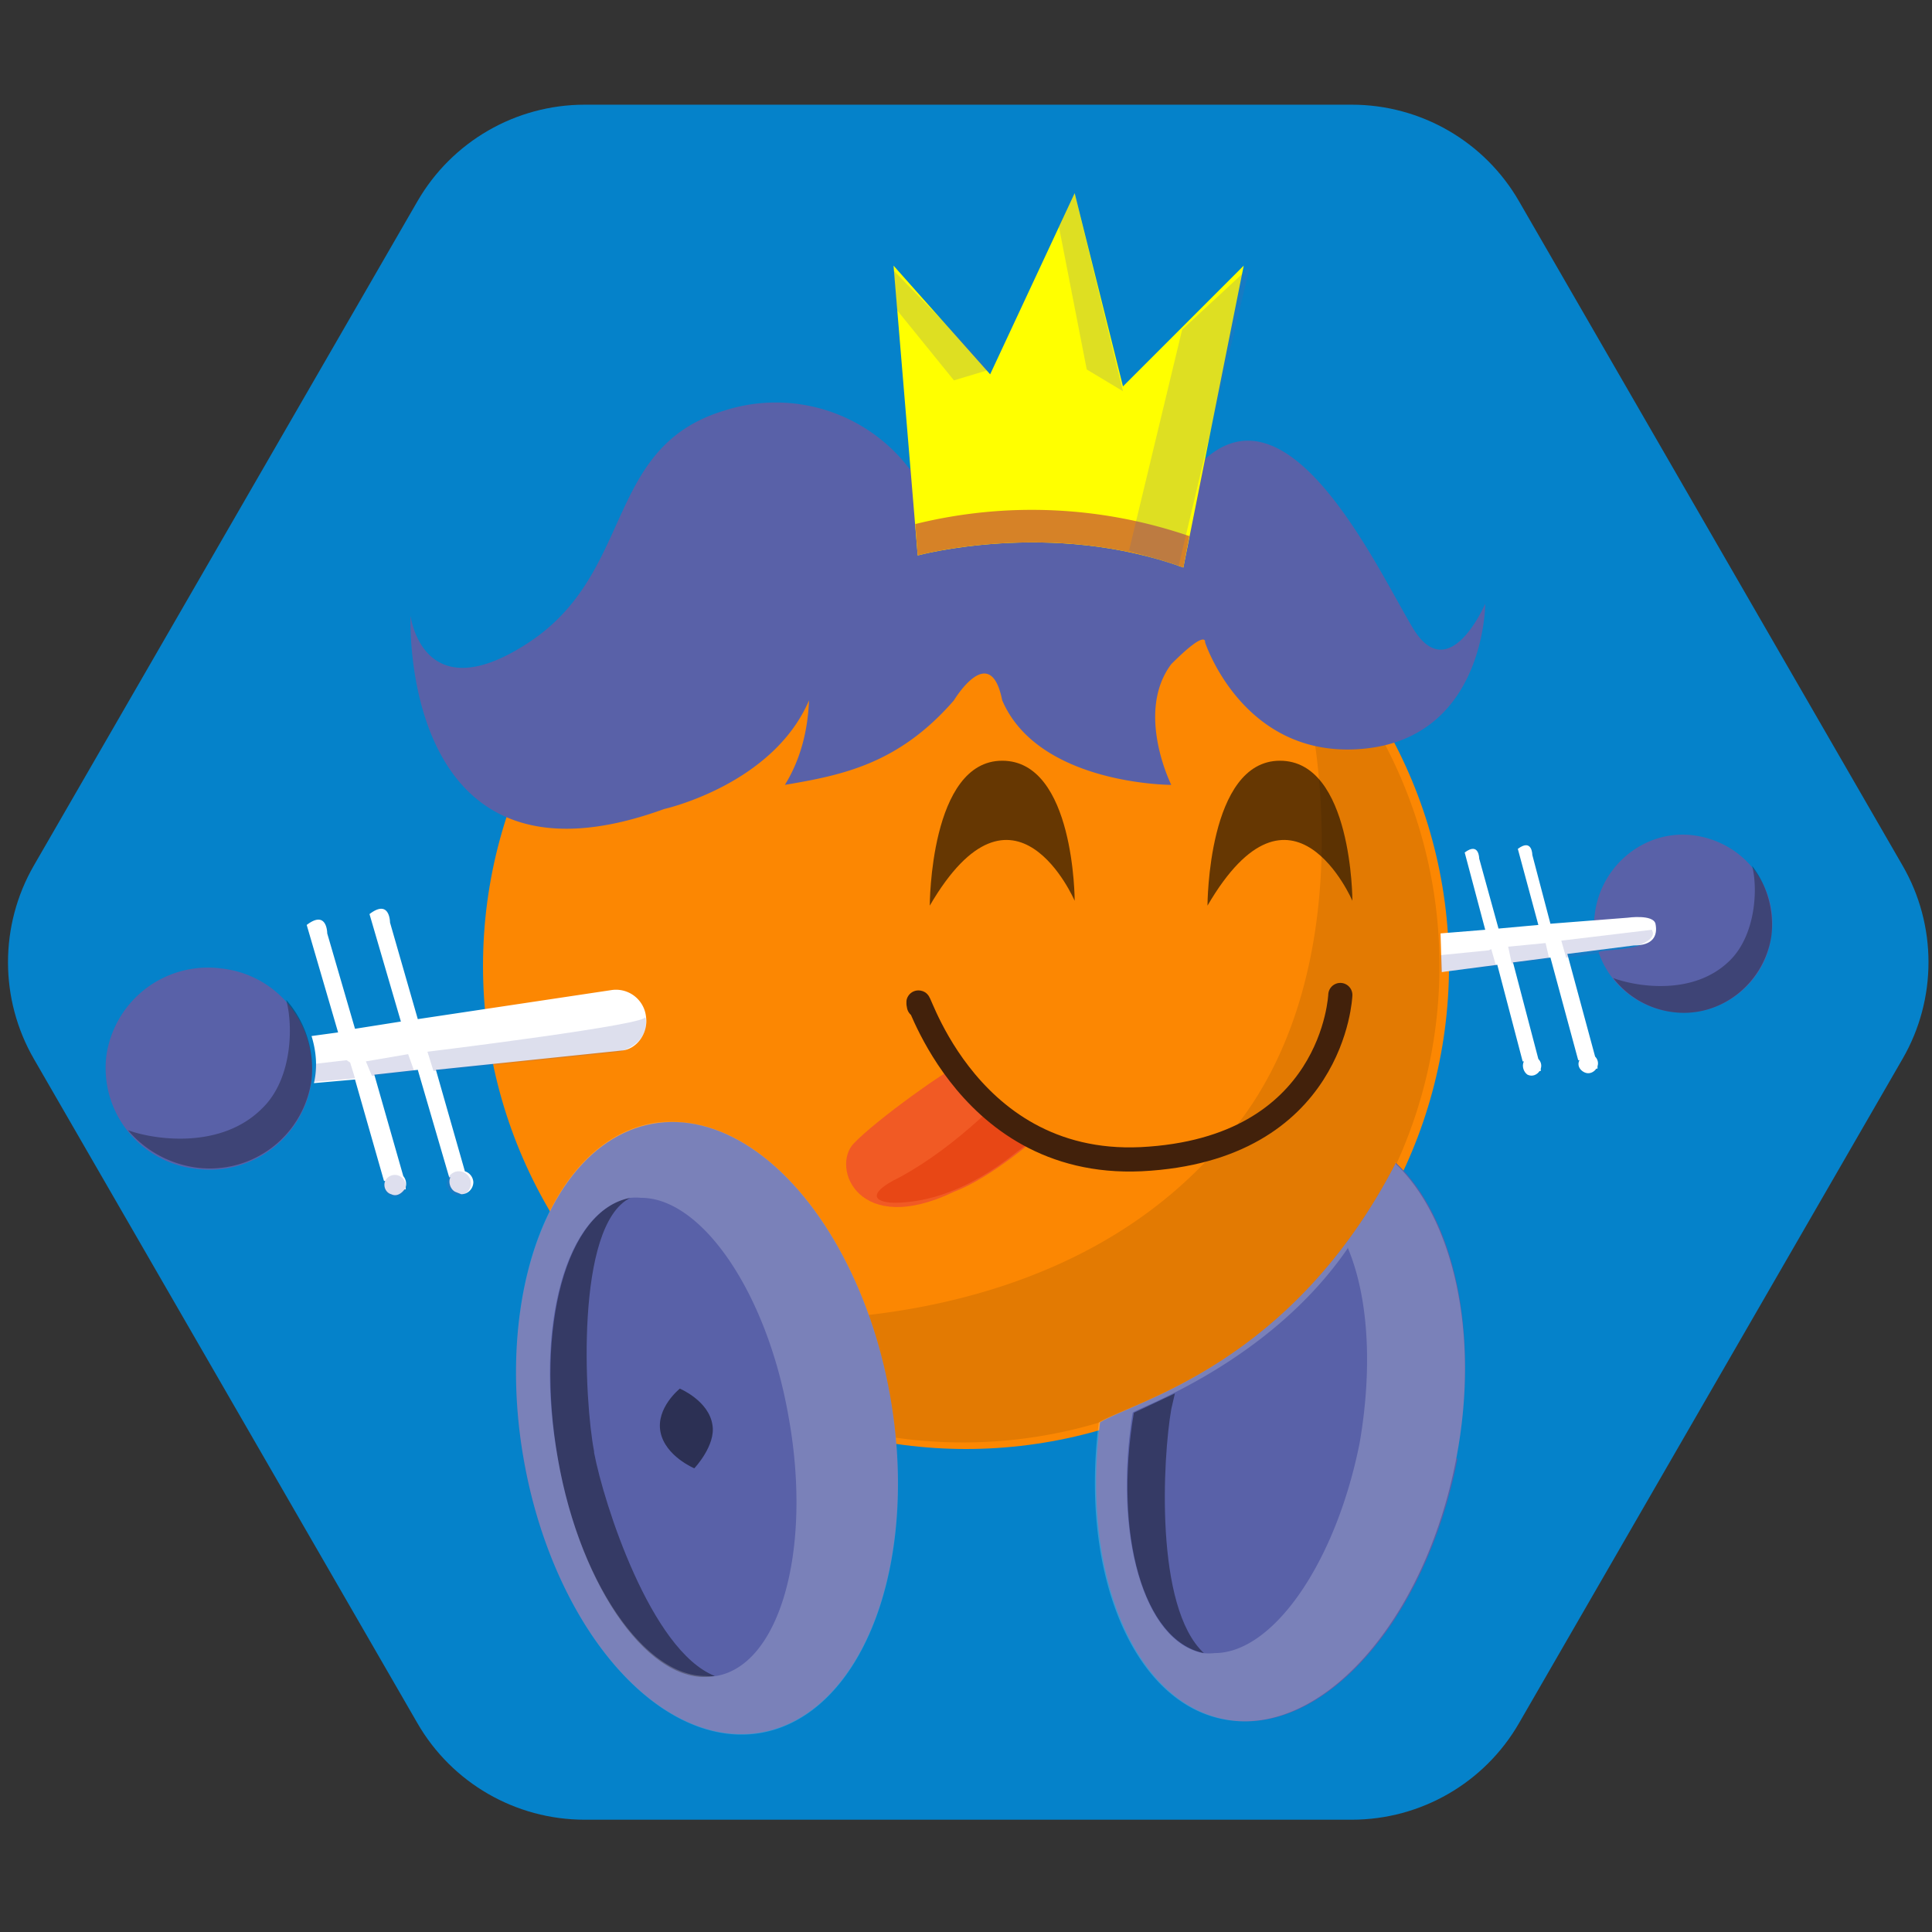 <svg viewBox="0 0 160 160" width="160" height="160" xmlns="http://www.w3.org/2000/svg">
<rect x="0" y="0" width="160" height="160" fill="#333333" stroke="none"/>
<defs><clipPath id="hexagon-clip-32">
<path d="M251.6 17.34l63.53 110.03c5.72 9.9 5.72 22.1 0 32L251.6 269.4c-5.7 9.9-16.27 16-27.7 16H96.83c-11.43 0-22-6.1-27.7-16L5.6 159.37c-5.7-9.9-5.7-22.1 0-32L69.14 17.34c5.72-9.9 16.28-16 27.7-16H223.9c11.43 0 22 6.1 27.7 16z" transform="scale(0.5) translate(0, 16)"></path>
</clipPath></defs>
<g clip-path="url(#hexagon-clip-32)">
<g color="#FC8702" fill="#5961A8">
<rect fill="#0582CA" x="0" y="0" width="160" height="160"></rect>
<circle cx="80" cy="80" r="40" fill="#FC8702"></circle>
<g opacity=".1" fill="#010101"><path d="M119.21,80a39.46,39.46,0,0,1-67.13,28.13c10.36,2.33,36,3,49.82-14.28,10.39-12.47,8.31-33.23,4.16-43.26A39.35,39.35,0,0,1,119.21,80Z"></path></g>
<path xmlns="http://www.w3.org/2000/svg" d="M75.3 38.8A13.9 13.9 0 0060 34c-10 3-7.4 13.4-16.2 19.2S34 51 34 51s-1 24 21 16c0 0 9-2 12-9-.1 2.5-.7 4.9-2 7 4.7-.8 9.4-1.7 14-7 0 0 3-5 4 0 3 7 14 7 14 7s-3-6 0-10c3-3 2.8-1.8 2.8-1.8S103 63 113 62s10-12 10-12-3 7-6 2-10.4-21.1-17.7-13.5-24 .3-24 .3z"></path><path xmlns="http://www.w3.org/2000/svg" d="M74 22l2 24s11-3 22 1l5-25-10 10-4-16-7 15-8-9z" fill="#ff0"></path><path xmlns="http://www.w3.org/2000/svg" d="M75.8 43.4L76 46s11-3 22 1l.5-2.6a40.2 40.2 0 00-22.7-1z" fill="#d68227"></path><g xmlns="http://www.w3.org/2000/svg" opacity=".2"><path d="M89 16l4 16.4-3-1.8-2.3-11.8zm-15 6.4l8 8.2-3 .9-4.7-5.8zM93.5 45.6l4.1 1.3 5.9-24.8-5.6 5.2-4.4 18.3z"></path></g>
<path xmlns="http://www.w3.org/2000/svg" d="M53.5 84.2a2.5 2.5 0 00-2.9-2.2l-16 2.4-2.3-8s0-2-1.7-.7l2.6 8.9-3.8.6-2.3-7.9s0-2-1.7-.7l2.6 8.9-2.2.3c.4 1.3.5 2.6.2 3.9l3.4-.3 2.4 8.4h.1c-.2.5.1 1 .5 1.1.4.2.8 0 1.1-.4h.1v-.2a1 1 0 00-.2-.9L31 89l3.6-.4 2.6 8.9h.1c-.2.4 0 1 .4 1.2l.5.2c.6 0 1-.5 1-1a1 1 0 00-.7-.9l-2.4-8.4L51.5 87c1.2-.1 2.2-1.4 2-2.8z" fill="#fff"></path><path xmlns="http://www.w3.org/2000/svg" d="M51.3 87.1l-15.4 1.6-.5-1.6s18.8-2.3 18-2.9c.1 0 .6 2.1-2.1 2.9z" opacity=".2"></path><path xmlns="http://www.w3.org/2000/svg" d="M8.8 87.5a8.5 8.5 0 019.5-7.3c4.7.5 8 4.7 7.5 9.3a8.5 8.5 0 01-9.5 7.3 8.4 8.4 0 01-7.5-9.3zM146.7 77.5c-.5 4-4.3 6.9-8.3 6.3a7.4 7.4 0 01-6-4.9c-.1-.4 4.6.1 4.6-1.9 0-1-1.7-1-3-.9l-2 .2.1-.8c.6-4 4.3-6.9 8.3-6.3s6.9 4.2 6.3 8.3z"></path><g xmlns="http://www.w3.org/2000/svg" fill="#010101" opacity=".3"><path d="M25.8 89.4a8.5 8.5 0 01-9.5 7.3 9 9 0 01-5.7-3.1c2.2.8 7.7 1.6 11.1-1.8 2.5-2.4 2.6-6.8 2-9a8.6 8.6 0 012.1 6.6zM146.7 77.5c-.6 4-4.3 6.9-8.3 6.3a7.4 7.4 0 01-4.8-2.8c1.9.7 6.6 1.5 9.6-1.4 2.2-2.1 2.4-6 1.9-7.9a8 8 0 011.6 5.8z"></path></g><path xmlns="http://www.w3.org/2000/svg" d="M137.1 76.5c-.2-.8-2.3-.5-2.3-.5l-6.4.5-1.5-5.7s0-1.4-1.2-.5l1.7 6.3-3.3.3-1.6-5.8s0-1.4-1.2-.5L123 77l-3.7.3.1 3.2 4.6-.6 2.1 8h.1c-.2.4 0 .9.3 1.1.4.2.8 0 1-.3h.1v-.2c.1-.3 0-.6-.2-.8l-2.1-8 3.1-.4 2.3 8.5h.1c-.2.4 0 .8.4 1 .4.2.8 0 1-.3h.1v-.2c.1-.3 0-.6-.2-.8l-2.3-8.5 5.5-.7c1.6 0 2-.8 1.8-1.8z" fill="#fff"></path><g xmlns="http://www.w3.org/2000/svg" opacity=".2"><path d="M123.9 80l-4.6.5v-1.4l4-.4.2-.1zM128.3 79.4l-3.1.4-.3-1.4 3.1-.3zM134.4 78.7l-4.7.6-.4-1.4 7.5-.9c0 .1.8.9-2.4 1.7zM29.4 89.3l-3.4.3.1-1.5 2.6-.3.3.2zM30.3 87.9l3.5-.6.5 1.4-3.5.4z"></path><circle cx="38" cy="98" r="1"></circle><circle cx="32.7" cy="98.2" r=".9"></circle></g>
<path xmlns="http://www.w3.org/2000/svg" d="M79 88.5c-.3-.1-6.4 4.2-8.3 6.2s.4 7.8 8.3 4c3.2-1.2 7.1-4.7 7.1-4.7s-4.8-2.4-7.1-5.5z" fill="#f15a24"></path><path xmlns="http://www.w3.org/2000/svg" d="M81.1 92.7c-2 1.8-4.2 3.5-6.6 4.8-2.9 1.4-2.1 2.2 0 2.1s5.5-.8 9.7-4.2l1.9-1.4-4-2.2-1 .9z" fill="#e84715"></path><path xmlns="http://www.w3.org/2000/svg" d="M76.1 83.3c-.5-2.6 3.3 13.4 18.4 12.7 16-.8 16.5-13.6 16.5-13.6" fill="none" stroke="#42210b" stroke-width="2" stroke-linecap="round" stroke-linejoin="round"></path><g xmlns="http://www.w3.org/2000/svg" fill="#010101" opacity=".6"><path d="M77 75s0-12 6-12 6 11.6 6 11.6S84 63 77 75zM100 75s0-12 6-12 6 11.6 6 11.6-5-11.6-12 .4z"></path></g>
<ellipse xmlns="http://www.w3.org/2000/svg" cx="36.9" cy="126.7" rx="15.4" ry="25.6" transform="rotate(-10.1)"></ellipse><path xmlns="http://www.w3.org/2000/svg" d="M59 118c.3 1.7-1.5 3.6-1.5 3.6s-2.4-1-2.8-3 1.6-3.6 1.6-3.6 2.4 1 2.7 3z" fill="#010101" opacity=".5"></path><path xmlns="http://www.w3.org/2000/svg" d="M120.7 120.8c-2.6 13.5-11.2 23.1-19.2 21.6-7.6-1.4-12-12.2-10.4-24.6C94 116 107 113 115.6 96.3c4.8 4.5 7 14.1 5 24.5z"></path><g xmlns="http://www.w3.org/2000/svg" fill="#010101" opacity=".4"><path d="M49.2 120.3c.8 4.2 4.7 16.4 10 18.5-5.2 1-11.1-7.1-13-18s.7-20.6 6-21.6c-4.6 2.3-3.8 16.9-3 21zM97 116.7c-.7 4-1.4 16.4 2.7 20.2-5-1-7.5-9.8-5.8-19.9l3.4-1.6-.3 1.3z"></path></g><g xmlns="http://www.w3.org/2000/svg" fill="#fff" opacity=".2"><path d="M55.6 92.9a25.6 15.4 79.9 00-1.5.1 25.6 15.4 79.9 00-10.7 28 25.6 15.4 79.9 0019.7 22.5 25.6 15.4 79.9 0010.6-28 25.6 15.4 79.9 00-18-22.6zm-2.5 6.3c5 0 10.4 7.8 12.2 18.1 2 11-.7 20.6-6 21.5a4.9 4.9 0 01-.9 0c-5 0-10.4-7.7-12.2-18-2-11 .7-20.6 6-21.6a4.8 4.8 0 01.9 0zM115.6 96.3C107 113 94 116 91 117.8c-1.6 12.4 2.8 23.2 10.4 24.6 8 1.5 16.6-8.1 19.2-21.6 2-10.4-.3-20-5.1-24.5zm-4 7c1.7 4 2.1 9.8 1 16.2-2 10-7.2 17.4-12 17.4a4.3 4.3 0 01-1 0c-4.9-1-7.4-9.8-5.8-19.9.1-.3 11.2-4 17.8-13.6z"></path></g>
</g>
</g></svg> 